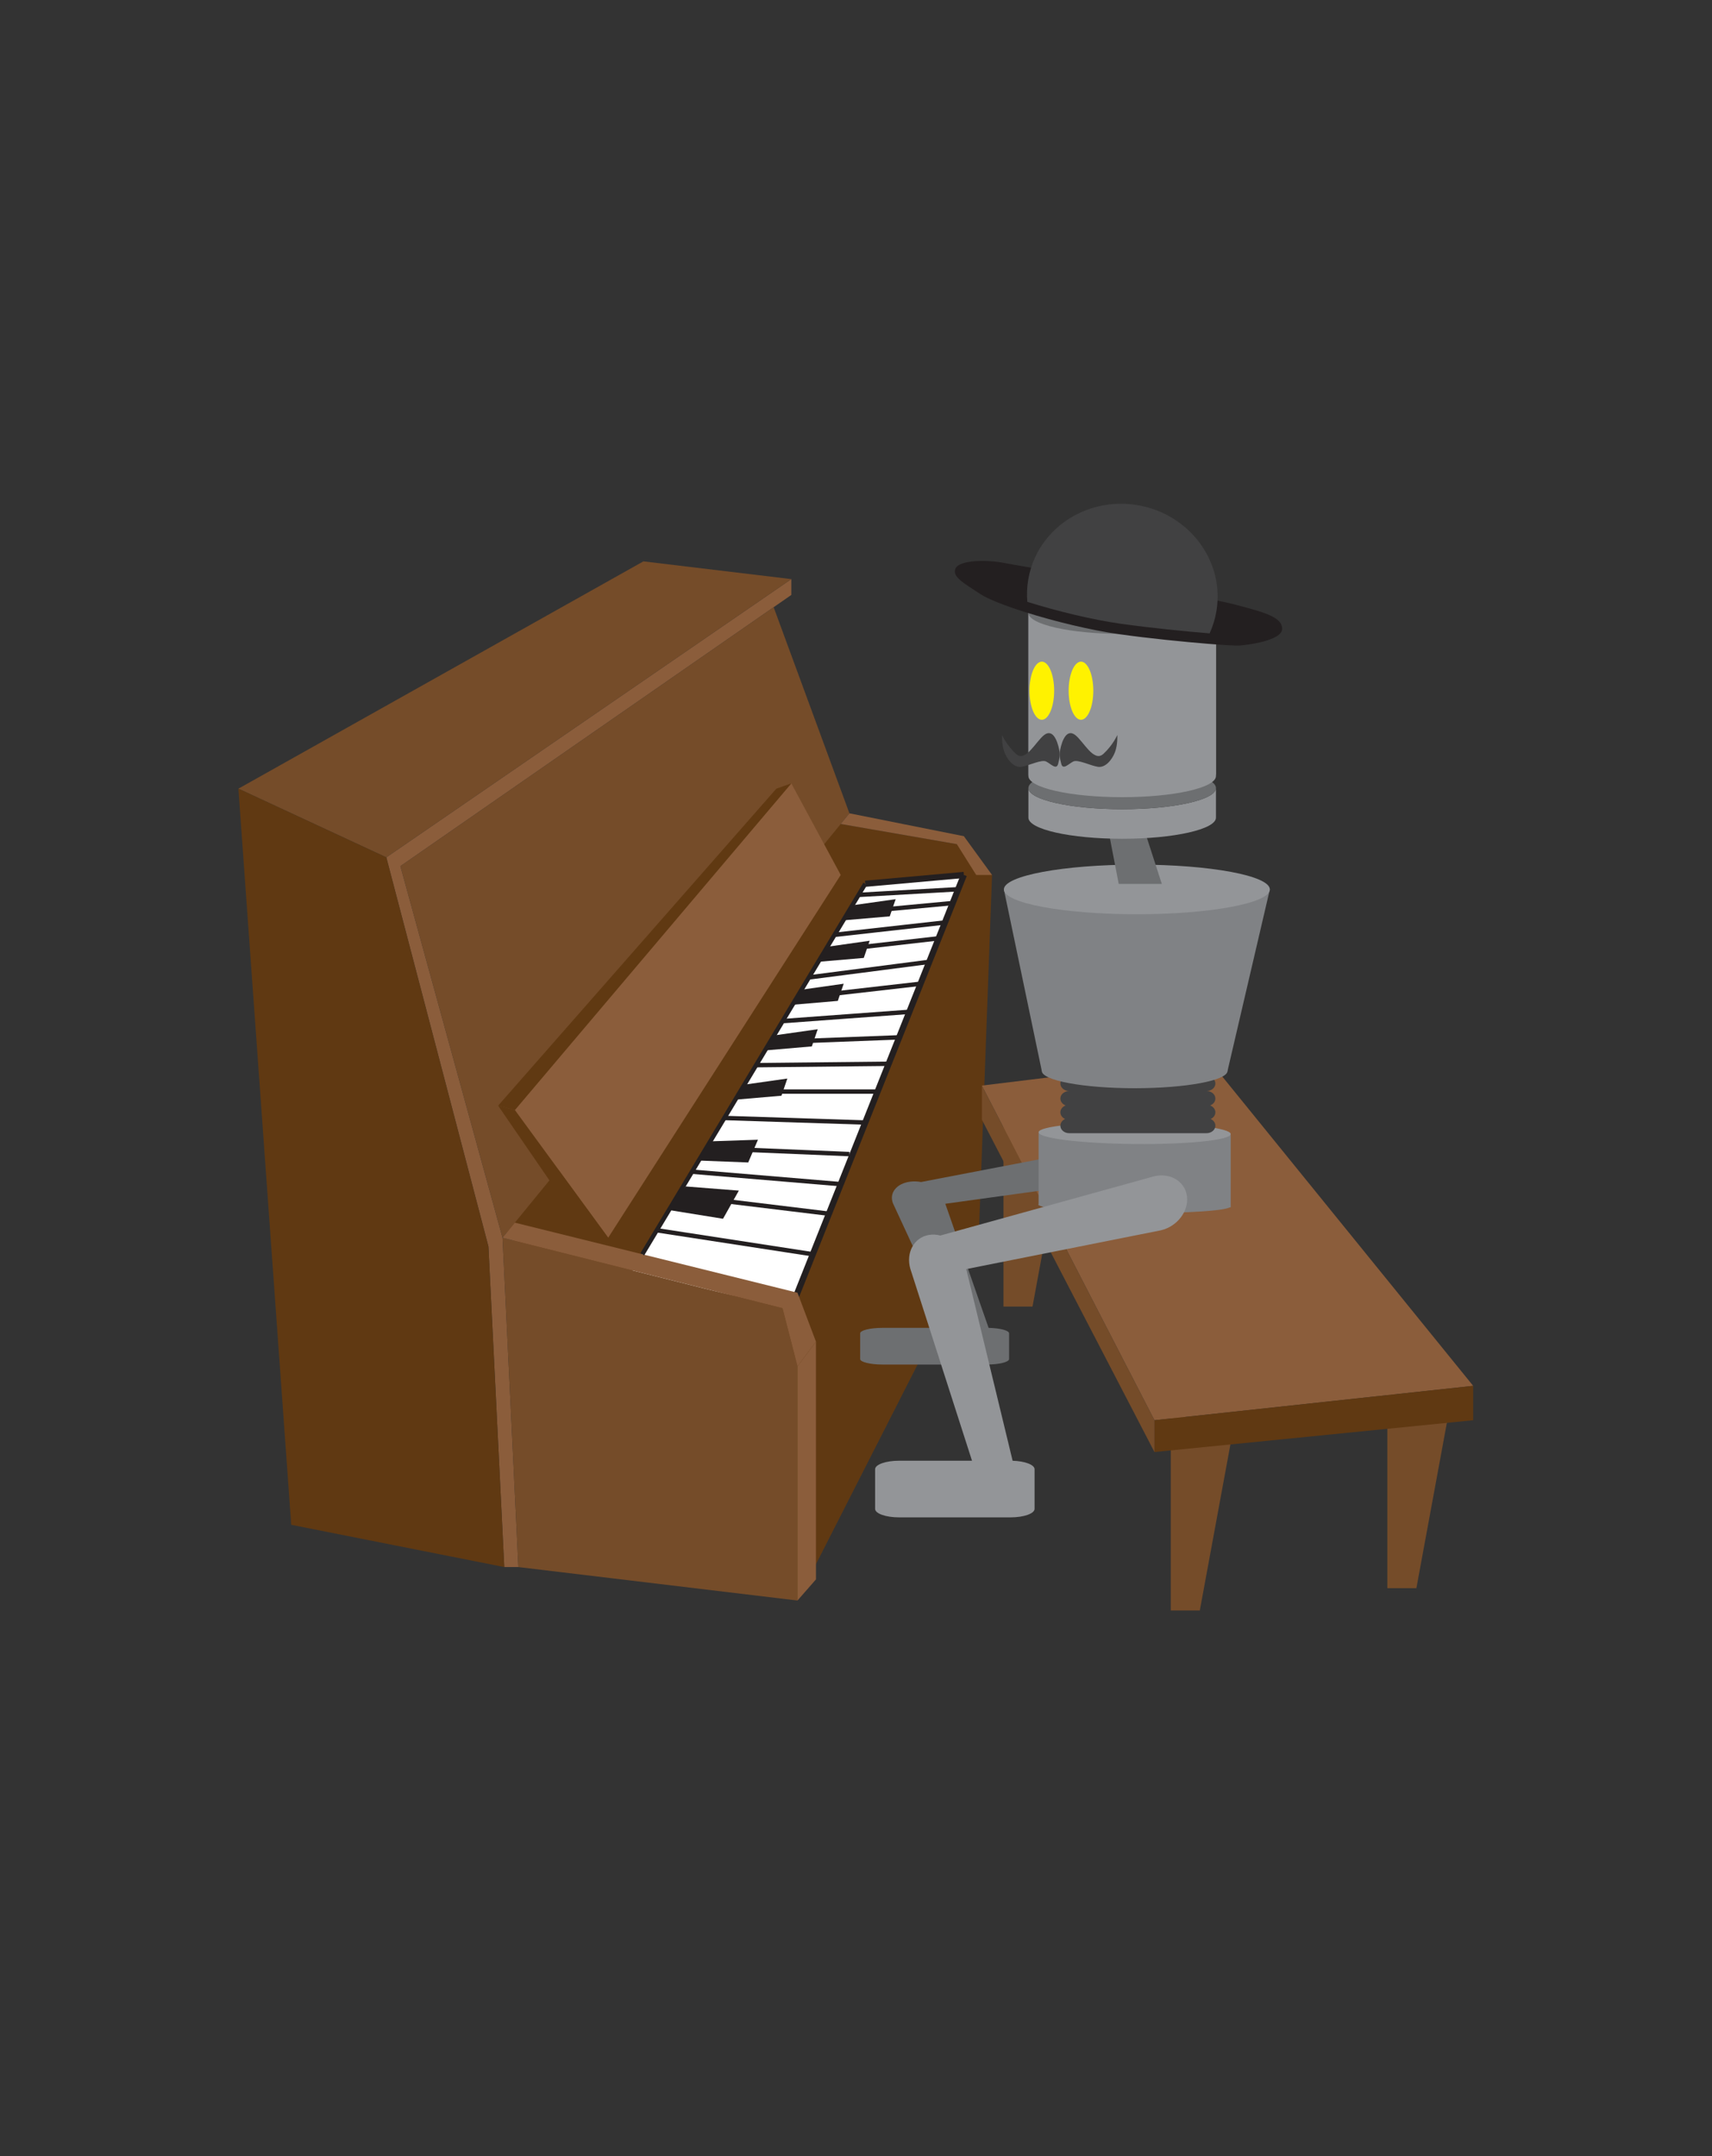 <?xml version="1.0" encoding="UTF-8" standalone="no"?>
<svg
   xmlns:dc="http://purl.org/dc/elements/1.1/"
   xmlns:cc="http://creativecommons.org/ns#"
   xmlns:rdf="http://www.w3.org/1999/02/22-rdf-syntax-ns#"
   xmlns:svg="http://www.w3.org/2000/svg"
   xmlns="http://www.w3.org/2000/svg"
   viewBox="0 0 2592 3264"
   height="3264"
   width="2592"
   xml:space="preserve"
   id="svg2"
   version="1.1"><rect x="0" y="0" width="2592" height="3264" fill="#333333" stroke="none"/><defs
     id="defs6"><clipPath
       id="clipPath194"
       clipPathUnits="userSpaceOnUse"><path
         id="path192"
         d="M 0,2448 H 1944 V 0 H 0 Z" /></clipPath></defs><g
     transform="matrix(1.333,0,0,-1.333,0,3264)"
     id="g10"><g
       transform="translate(1213.228,1184.504)"
       id="g12"><path
         id="path14"
         style="fill:#754c29;fill-opacity:1;fill-rule:nonzero;stroke:none"
         d="m 0,0 -40.498,-219.697 h -33 l 0,219.697 z" /></g><g
       transform="translate(1403.242,839.367)"
       id="g16"><path
         id="path18"
         style="fill:#754c29;fill-opacity:1;fill-rule:nonzero;stroke:none"
         d="m 0,0 -40.498,-219.697 h -33 l 0,219.697 z" /></g><g
       transform="translate(1649.228,864.67)"
       id="g20"><path
         id="path22"
         style="fill:#754c29;fill-opacity:1;fill-rule:nonzero;stroke:none"
         d="M 0,0 -40.498,-219.697 H -73.496 V 0 Z" /></g><g
       transform="translate(916.271,1552.949)"
       id="g24"><path
         id="path26"
         style="fill:#603912;fill-opacity:1;fill-rule:nonzero;stroke:none"
         d="M 0,0 38.614,-40.094 170.5,-63 210.5,-98 195.094,-518.083 -10.5,-922 l -333,421.917 z" /></g><g
       transform="translate(438.772,1474.949)"
       id="g28"><path
         id="path30"
         style="fill:#8b5d3b;fill-opacity:1;fill-rule:nonzero;stroke:none"
         d="m 0,0 116,-442 18,-364 h 16 L 132,-432 16,-10 460,298 v 18 z" /></g><g
       transform="translate(982.771,1444.949)"
       id="g32"><path
         id="path34"
         style="fill:#ffffff;fill-opacity:1;fill-rule:nonzero;stroke:none"
         d="m 0,0 112,10 -196,-492 -182,40 z" /></g><g
       transform="translate(438.772,1474.949)"
       id="g36"><path
         id="path38"
         style="fill:#754c29;fill-opacity:1;fill-rule:nonzero;stroke:none"
         d="M 0,0 -168,78 292,336.143 460,316 Z" /></g><g
       transform="translate(572.771,668.949)"
       id="g40"><path
         id="path42"
         style="fill:#603912;fill-opacity:1;fill-rule:nonzero;stroke:none"
         d="m 0,0 -18,364 -116,442 -168,78 60,-836 z" /></g><g
       transform="translate(878.712,1759.034)"
       id="g44"><path
         id="path46"
         style="fill:#754c29;fill-opacity:1;fill-rule:nonzero;stroke:none"
         d="m 0,0 86.059,-234.085 -394,-481.999 -116,421.999 z" /></g><g
       transform="translate(964.771,1524.949)"
       id="g48"><path
         id="path50"
         style="fill:#8b5d3b;fill-opacity:1;fill-rule:nonzero;stroke:none"
         d="m 0,0 130,-26 32,-44 h -18 l -22,35 -131.886,22.906 z" /></g><g
       transform="translate(570.771,1042.949)"
       id="g52"><path
         id="path54"
         style="fill:#754c29;fill-opacity:1;fill-rule:nonzero;stroke:none"
         d="m 0,0 318,-80 17,-66 v -266 l -317,38 z" /></g><g
       transform="translate(926.771,924.949)"
       id="g56"><path
         id="path58"
         style="fill:#8b5d3b;fill-opacity:1;fill-rule:nonzero;stroke:none"
         d="m 0,0 v -270 l -21,-24 v 266" /></g><g
       transform="translate(690.771,1042.949)"
       id="g60"><path
         id="path62"
         style="fill:#8b5d3b;fill-opacity:1;fill-rule:nonzero;stroke:none"
         d="M 0,0 -106,145 208,516 264.114,412 Z" /></g><g
       transform="translate(690.771,1042.949)"
       id="g64"><path
         id="path66"
         style="fill:#603912;fill-opacity:1;fill-rule:nonzero;stroke:none"
         d="m 0,0 h -22 l -103,150 19,-5 z" /></g><g
       transform="translate(898.771,1558.949)"
       id="g68"><path
         id="path70"
         style="fill:#603912;fill-opacity:1;fill-rule:nonzero;stroke:none"
         d="m 0,0 -17,-6 -316,-360 19,-5 z" /></g><g
       transform="translate(982.771,1444.949)"
       id="g72"><path
         id="path74"
         style="fill:none;stroke:#231f20;stroke-width:7;stroke-linecap:butt;stroke-linejoin:miter;stroke-miterlimit:10;stroke-dasharray:none;stroke-opacity:1"
         d="M 0,0 112,10" /></g><g
       transform="translate(898.771,962.949)"
       id="g76"><path
         id="path78"
         style="fill:none;stroke:#231f20;stroke-width:7;stroke-linecap:butt;stroke-linejoin:miter;stroke-miterlimit:10;stroke-dasharray:none;stroke-opacity:1"
         d="M 0,0 196,492" /></g><g
       transform="translate(570.771,1042.949)"
       id="g80"><path
         id="path82"
         style="fill:#8b5d3b;fill-opacity:1;fill-rule:nonzero;stroke:none"
         d="M 0,0 14,17.127 335,-62.43 356,-118 335,-146 318,-80 Z" /></g><g
       transform="translate(729.556,1024.193)"
       id="g84"><path
         id="path86"
         style="fill:none;stroke:#231f20;stroke-width:5;stroke-linecap:butt;stroke-linejoin:miter;stroke-miterlimit:10;stroke-dasharray:none;stroke-opacity:1"
         d="M 0,0 253.215,420.755" /></g><g
       transform="translate(745.952,1051.438)"
       id="g88"><path
         id="path90"
         style="fill:none;stroke:#231f20;stroke-width:5;stroke-linecap:butt;stroke-linejoin:miter;stroke-miterlimit:10;stroke-dasharray:none;stroke-opacity:1"
         d="M 0,0 177.217,-27.244" /></g><g
       transform="translate(785.98,1117.949)"
       id="g92"><path
         id="path94"
         style="fill:none;stroke:#231f20;stroke-width:5;stroke-linecap:butt;stroke-linejoin:miter;stroke-miterlimit:10;stroke-dasharray:none;stroke-opacity:1"
         d="M 0,0 168.906,-14.143" /></g><g
       transform="translate(769.829,1091.111)"
       id="g96"><path
         id="path98"
         style="fill:none;stroke:#231f20;stroke-width:5;stroke-linecap:butt;stroke-linejoin:miter;stroke-miterlimit:10;stroke-dasharray:none;stroke-opacity:1"
         d="M 0,0 171.69,-20.859" /></g><g
       transform="translate(802.107,1144.746)"
       id="g100"><path
         id="path102"
         style="fill:none;stroke:#231f20;stroke-width:5;stroke-linecap:butt;stroke-linejoin:miter;stroke-miterlimit:10;stroke-dasharray:none;stroke-opacity:1"
         d="M 0,0 162.665,-6.797" /></g><g
       transform="translate(822.771,1178.949)"
       id="g104"><path
         id="path106"
         style="fill:none;stroke:#231f20;stroke-width:5;stroke-linecap:butt;stroke-linejoin:miter;stroke-miterlimit:10;stroke-dasharray:none;stroke-opacity:1"
         d="M 0,0 160,-5.143" /></g><g
       transform="translate(840.744,1208.949)"
       id="g108"><path
         id="path110"
         style="fill:none;stroke:#231f20;stroke-width:5;stroke-linecap:butt;stroke-linejoin:miter;stroke-miterlimit:10;stroke-dasharray:none;stroke-opacity:1"
         d="M 0,0 H 156.027" /></g><g
       transform="translate(858.792,1238.937)"
       id="g112"><path
         id="path114"
         style="fill:none;stroke:#231f20;stroke-width:5;stroke-linecap:butt;stroke-linejoin:miter;stroke-miterlimit:10;stroke-dasharray:none;stroke-opacity:1"
         d="M 0,0 150.558,1.586" /></g><g
       transform="translate(874.442,1264.943)"
       id="g116"><path
         id="path118"
         style="fill:none;stroke:#231f20;stroke-width:5;stroke-linecap:butt;stroke-linejoin:miter;stroke-miterlimit:10;stroke-dasharray:none;stroke-opacity:1"
         d="M 0,0 146.865,5.597" /></g><g
       transform="translate(888.615,1288.949)"
       id="g120"><path
         id="path122"
         style="fill:none;stroke:#231f20;stroke-width:5;stroke-linecap:butt;stroke-linejoin:miter;stroke-miterlimit:10;stroke-dasharray:none;stroke-opacity:1"
         d="M 0,0 144.239,10.571" /></g><g
       transform="translate(904.771,1315.34)"
       id="g124"><path
         id="path126"
         style="fill:none;stroke:#231f20;stroke-width:5;stroke-linecap:butt;stroke-linejoin:miter;stroke-miterlimit:10;stroke-dasharray:none;stroke-opacity:1"
         d="M 0,0 140.793,16.09" /></g><g
       transform="translate(918.758,1338.581)"
       id="g128"><path
         id="path130"
         style="fill:none;stroke:#231f20;stroke-width:5;stroke-linecap:butt;stroke-linejoin:miter;stroke-miterlimit:10;stroke-dasharray:none;stroke-opacity:1"
         d="M 0,0 136.705,17.694" /></g><g
       transform="translate(936.605,1368.234)"
       id="g132"><path
         id="path134"
         style="fill:none;stroke:#231f20;stroke-width:5;stroke-linecap:butt;stroke-linejoin:miter;stroke-miterlimit:10;stroke-dasharray:none;stroke-opacity:1"
         d="M 0,0 129.508,14.774" /></g><g
       transform="translate(947.875,1386.963)"
       id="g136"><path
         id="path138"
         style="fill:none;stroke:#231f20;stroke-width:5;stroke-linecap:butt;stroke-linejoin:miter;stroke-miterlimit:10;stroke-dasharray:none;stroke-opacity:1"
         d="M 0,0 125.401,14.028" /></g><g
       transform="translate(963.48,1411.949)"
       id="g140"><path
         id="path142"
         style="fill:none;stroke:#231f20;stroke-width:5;stroke-linecap:butt;stroke-linejoin:miter;stroke-miterlimit:10;stroke-dasharray:none;stroke-opacity:1"
         d="M 0,0 118.579,11.089" /></g><g
       transform="translate(975.168,1432.314)"
       id="g144"><path
         id="path146"
         style="fill:none;stroke:#231f20;stroke-width:5;stroke-linecap:butt;stroke-linejoin:miter;stroke-miterlimit:10;stroke-dasharray:none;stroke-opacity:1"
         d="M 0,0 113.144,6.419" /></g><g
       transform="translate(968.047,1420.482)"
       id="g148"><path
         id="path150"
         style="fill:#231f20;fill-opacity:1;fill-rule:nonzero;stroke:none"
         d="m 0,0 49.225,6.967 -6.696,-19.5 -52.304,-4.5 z" /></g><g
       transform="translate(938.547,1373.268)"
       id="g152"><path
         id="path154"
         style="fill:#231f20;fill-opacity:1;fill-rule:nonzero;stroke:none"
         d="m 0,0 49.225,6.967 -6.696,-19.5 -52.304,-4.5 z" /></g><g
       transform="translate(909.047,1324.463)"
       id="g156"><path
         id="path158"
         style="fill:#231f20;fill-opacity:1;fill-rule:nonzero;stroke:none"
         d="m 0,0 49.225,6.967 -6.696,-19.5 -52.304,-4.5 z" /></g><g
       transform="translate(879.547,1272.775)"
       id="g160"><path
         id="path162"
         style="fill:#231f20;fill-opacity:1;fill-rule:nonzero;stroke:none"
         d="m 0,0 49.225,6.967 -6.696,-19.5 -52.304,-4.5 z" /></g><g
       transform="translate(845.047,1216.775)"
       id="g164"><path
         id="path166"
         style="fill:#231f20;fill-opacity:1;fill-rule:nonzero;stroke:none"
         d="m 0,0 49.225,6.966 -6.696,-19.499 -52.304,-4.5 z" /></g><g
       transform="translate(808.672,1152.496)"
       id="g168"><path
         id="path170"
         style="fill:#231f20;fill-opacity:1;fill-rule:nonzero;stroke:none"
         d="m 0,0 52.21,1.768 -11.059,-25.832 -54.857,2.125 z" /></g><g
       transform="translate(778.6,1101.213)"
       id="g172"><path
         id="path174"
         style="fill:#231f20;fill-opacity:1;fill-rule:nonzero;stroke:none"
         d="M 0,0 60.582,-4.744 42.605,-36.713 -20.243,-26.566 Z" /></g><g
       transform="translate(1673.228,874.75)"
       id="g176"><path
         id="path178"
         style="fill:#8b5d3b;fill-opacity:1;fill-rule:nonzero;stroke:none"
         d="m 0,0 -362,-39.059 -196,380.077 256,31.264 z" /></g><g
       transform="translate(1311.228,835.691)"
       id="g180"><path
         id="path182"
         style="fill:#603912;fill-opacity:1;fill-rule:nonzero;stroke:none"
         d="M 0,0 V -36.102 L 362,0 v 39.059 z" /></g><g
       transform="translate(1115.228,1215.768)"
       id="g184"><path
         id="path186"
         style="fill:#754c29;fill-opacity:1;fill-rule:nonzero;stroke:none"
         d="m 0,0 v -38.76 l 196,-377.418 v 36.102 z" /></g><g
       id="g188"><g
         clip-path="url(#clipPath194)"
         id="g190"><g
           transform="translate(1280.258,1110.092)"
           id="g196"><path
             id="path198"
             style="fill:#6d6f71;fill-opacity:1;fill-rule:nonzero;stroke:none"
             d="m 0,0 -2.484,-0.352 -204.1,-28.207 49.176,-140.935 c 13.037,-0.266 23.271,-2.953 23.271,-6.223 v -29.174 c 0,-3.451 -11.383,-6.248 -25.437,-6.248 h -118.252 c -14.055,0 -25.438,2.797 -25.438,6.248 v 29.174 c 0,3.451 11.383,6.248 25.438,6.248 h 77.34 l -64.724,139.66 -0.71,1.51 c -4.848,11.85 3.959,22.981 19.667,24.865 4.052,0.487 8.171,0.311 12.13,-0.433 L -9.73,39.242 -7.518,39.67 C 9.75,42.545 25.428,35.99 27.5,25.033 29.584,14.084 17.266,2.867 0,0" /></g><g
           transform="translate(1397.853,1077.619)"
           id="g200"><path
             id="path202"
             style="fill:#808285;fill-opacity:1;fill-rule:nonzero;stroke:none"
             d="M 0,0 0.008,82.012 -218.229,84.07 V 2.059 Z" /></g><g
           transform="translate(1179.625,1080.707)"
           id="g204"><path
             id="path206"
             style="fill:#808285;fill-opacity:1;fill-rule:nonzero;stroke:none"
             d="m 0,0 c 0.045,4.744 48.934,8.129 109.195,7.561 60.26,-0.569 109.076,-4.875 109.034,-9.62 -0.047,-4.744 -48.934,-8.129 -109.196,-7.56 C 48.771,-9.051 -0.045,-4.744 0,0" /></g><g
           transform="translate(1179.625,1162.719)"
           id="g208"><path
             id="path210"
             style="fill:#939598;fill-opacity:1;fill-rule:nonzero;stroke:none"
             d="M 0,0 C 0.062,6.793 48.969,11.838 109.234,11.27 169.498,10.701 218.301,4.734 218.236,-2.059 218.172,-8.852 169.266,-13.896 109.002,-13.328 48.736,-12.76 -0.064,-6.793 0,0" /></g><g
           transform="translate(1380.43,1218.128)"
           id="g212"><path
             id="path214"
             style="fill:#414142;fill-opacity:1;fill-rule:nonzero;stroke:none"
             d="m 0,0 c 0,-4.729 -4.494,-8.562 -10.041,-8.562 h -155.982 c -5.545,0 -10.041,3.833 -10.041,8.562 0,4.729 4.496,8.561 10.041,8.561 H -10.041 C -4.494,8.561 0,4.729 0,0" /></g><g
           transform="translate(1394.228,1232.434)"
           id="g216"><path
             id="path218"
             style="fill:#808285;fill-opacity:1;fill-rule:nonzero;stroke:none"
             d="m 0,0 c 0,-10.87 -47.229,-19.682 -105.486,-19.682 -58.256,0 -105.485,8.812 -105.485,19.682 0,10.87 47.229,19.682 105.485,19.682 C -47.229,19.682 0,10.87 0,0" /></g><g
           transform="translate(1140.205,1438.519)"
           id="g220"><path
             id="path222"
             style="fill:#808285;fill-opacity:1;fill-rule:nonzero;stroke:none"
             d="m 0,0 43.053,-206.085 h 210.97 L 302.08,0 Z" /></g><g
           transform="translate(1442.285,1438.519)"
           id="g224"><path
             id="path226"
             style="fill:#939598;fill-opacity:1;fill-rule:nonzero;stroke:none"
             d="m 0,0 c 0,-15.564 -67.623,-28.182 -151.041,-28.182 -83.416,0 -151.039,12.618 -151.039,28.182 0,15.564 67.623,28.182 151.039,28.182 C -67.623,28.182 0,15.564 0,0" /></g><g
           transform="translate(1257.91,1510.798)"
           id="g228"><path
             id="path230"
             style="fill:#6d6f71;fill-opacity:1;fill-rule:nonzero;stroke:none"
             d="M 0,0 12.721,-66 H 61.666 L 40.295,0 Z" /></g><g
           transform="translate(1381.086,1553.638)"
           id="g232"><path
             id="path234"
             style="fill:#939598;fill-opacity:1;fill-rule:nonzero;stroke:none"
             d="m 0,0 v -33.59 c 0,-13.26 -47.689,-24.01 -106.51,-24.01 -58.83,0 -106.51,10.75 -106.51,24.01 V 0 c 0,-13.26 47.69,-24.01 106.51,-24.01 C -47.689,-24.01 0,-13.26 0,0" /></g><g
           transform="translate(1381.086,1553.638)"
           id="g236"><path
             id="path238"
             style="fill:#6d6f71;fill-opacity:1;fill-rule:nonzero;stroke:none"
             d="m 0,0 c 0,-13.26 -47.689,-24.01 -106.51,-24.01 -58.82,0 -106.51,10.75 -106.51,24.01 0,13.25 47.69,24 106.51,24 C -47.689,24 0,13.25 0,0" /></g><g
           transform="translate(1381.088,1752.704)"
           id="g240"><path
             id="path242"
             style="fill:#939598;fill-opacity:1;fill-rule:nonzero;stroke:none"
             d="m 0,0 v -185.43 c 0,-13.26 -47.689,-24.01 -106.51,-24.01 -58.82,0 -106.51,10.75 -106.51,24.01 V 0 Z" /></g><g
           transform="translate(1381.088,1752.704)"
           id="g244"><path
             id="path246"
             style="fill:#939598;fill-opacity:1;fill-rule:nonzero;stroke:none"
             d="m 0,0 v -185.43 c 0,13.25 -47.689,24 -106.51,24 -58.82,0 -106.51,-10.75 -106.51,-24 V 0 Z" /></g><g
           transform="translate(1381.086,1752.703)"
           id="g248"><path
             id="path250"
             style="fill:#6d6f71;fill-opacity:1;fill-rule:nonzero;stroke:none"
             d="m 0,0 c 0,-13.256 -47.686,-24.002 -106.51,-24.002 -58.824,0 -106.511,10.746 -106.511,24.002 0,13.256 47.687,24.002 106.511,24.002 C -47.686,24.002 0,13.256 0,0" /></g><g
           transform="translate(1197.307,1664.189)"
           id="g252"><path
             id="path254"
             style="fill:#fff200;fill-opacity:1;fill-rule:nonzero;stroke:none"
             d="m 0,0 c 0,-18.226 -6.27,-33 -14.002,-33 -7.732,0 -14.002,14.774 -14.002,33 0,18.226 6.27,33 14.002,33 C -6.27,33 0,18.226 0,0" /></g><g
           transform="translate(1241.781,1664.189)"
           id="g256"><path
             id="path258"
             style="fill:#fff200;fill-opacity:1;fill-rule:nonzero;stroke:none"
             d="m 0,0 c 0,-18.226 -6.27,-33 -14.002,-33 -7.732,0 -14,14.774 -14,33 0,18.226 6.268,33 14,33 C -6.27,33 0,18.226 0,0" /></g><g
           transform="translate(1407.547,1715.456)"
           id="g260"><path
             id="path262"
             style="fill:#231f20;fill-opacity:1;fill-rule:nonzero;stroke:none"
             d="m 0,0 c -3.525,-0.232 -17.033,0.515 -35.609,2.013 -27.7,2.234 -66.686,6.127 -100.586,10.879 -32.975,4.63 -73.905,14.68 -106.475,24.949 -23.351,7.358 -42.414,14.833 -51.162,20.504 -20.939,13.57 -32.168,20.145 -28.542,29.005 4.153,10.151 36.437,10.235 55.368,6.46 3.942,-0.789 16.026,-2.883 33.002,-5.79 54.475,-9.312 159.334,-26.974 207.211,-36.572 8.844,-1.776 15.744,-3.273 20.025,-4.391 C 27.953,37.976 48.783,32.531 48.74,19.03 48.697,5.528 8.785,0.586 0,0" /></g><g
           transform="translate(1381.652,1754.838)"
           id="g264"><path
             id="path266"
             style="fill:#414142;fill-opacity:1;fill-rule:nonzero;stroke:none"
             d="m 0,0 c -1.48,-9.02 -4.131,-17.573 -7.771,-25.529 -27.7,2.235 -66.686,6.128 -100.586,10.88 -32.977,4.63 -73.905,14.68 -106.477,24.948 -0.699,8.112 -0.41,16.425 0.963,24.793 1.471,8.969 4.092,17.467 7.705,25.387 19.223,42.154 66.342,67.853 116.062,59.696 C -39.451,111.864 -2.561,71.103 1.045,23.906 1.639,16.077 1.324,8.063 0,0" /></g><g
           transform="translate(1203.053,1597.099)"
           id="g268"><path
             id="path270"
             style="fill:#414142;fill-opacity:1;fill-rule:nonzero;stroke:none"
             d="m 0,0 c -2.178,10.961 -7.576,24.18 -17.131,16.757 -9.553,-7.424 -21.084,-31.424 -31.955,-21.424 -10.873,10 -15.814,21.424 -15.814,21.424 0,0 -0.659,-10.757 2.634,-19.424 3.295,-8.666 10.873,-18 19.438,-16.666 8.566,1.333 22.732,8.666 28.004,6 5.271,-2.667 11.531,-9.82 13.508,-2.91 C 0.66,-9.333 0.988,-4.972 0,0" /></g><g
           transform="translate(1204.133,1597.099)"
           id="g272"><path
             id="path274"
             style="fill:#414142;fill-opacity:1;fill-rule:nonzero;stroke:none"
             d="m 0,0 c 2.178,10.961 7.578,24.18 17.131,16.757 9.555,-7.424 21.084,-31.424 31.957,-21.424 10.871,10 15.812,21.424 15.812,21.424 0,0 0.661,-10.757 -2.634,-19.424 -3.295,-8.666 -10.873,-18 -19.438,-16.666 -8.566,1.333 -22.732,8.666 -28.004,6 C 9.555,-16 3.295,-23.153 1.318,-16.243 -0.658,-9.333 -0.988,-4.972 0,0" /></g><g
           transform="translate(1332.852,1331.419)"
           id="g276"><path
             id="path278"
             style="fill:#939598;fill-opacity:1;fill-rule:nonzero;stroke:none"
             d="M 0,0 C -0.621,-0.53 -1.25,-1.04 -1.891,-1.51 Z" /></g><g
           transform="translate(1380.43,1201.006)"
           id="g280"><path
             id="path282"
             style="fill:#414142;fill-opacity:1;fill-rule:nonzero;stroke:none"
             d="m 0,0 c 0,-4.729 -4.494,-8.562 -10.041,-8.562 h -155.982 c -5.545,0 -10.041,3.833 -10.041,8.562 0,4.729 4.496,8.561 10.041,8.561 H -10.041 C -4.494,8.561 0,4.729 0,0" /></g><g
           transform="translate(1380.43,1185.373)"
           id="g284"><path
             id="path286"
             style="fill:#414142;fill-opacity:1;fill-rule:nonzero;stroke:none"
             d="m 0,0 c 0,-4.729 -4.494,-8.563 -10.041,-8.563 h -155.982 c -5.545,0 -10.041,3.834 -10.041,8.563 0,4.728 4.496,8.561 10.041,8.561 H -10.041 C -4.494,8.561 0,4.728 0,0" /></g><g
           transform="translate(1380.43,1170.25)"
           id="g288"><path
             id="path290"
             style="fill:#414142;fill-opacity:1;fill-rule:nonzero;stroke:none"
             d="m 0,0 c 0,-4.729 -4.494,-8.561 -10.041,-8.561 h -155.982 c -5.545,0 -10.041,3.832 -10.041,8.561 0,4.729 4.496,8.561 10.041,8.561 H -10.041 C -4.494,8.561 0,4.729 0,0" /></g><g
           transform="translate(1318.695,1051.43)"
           id="g292"><path
             id="path294"
             style="fill:#939598;fill-opacity:1;fill-rule:nonzero;stroke:none"
             d="m 0,0 -2.66,-0.539 -218.561,-43.561 52.66,-217.64 c 13.959,-0.41 24.92,-4.561 24.92,-9.61 v -45.05 c 0,-5.33 -12.189,-9.651 -27.24,-9.651 H -297.51 c -15.051,0 -27.24,4.321 -27.24,9.651 v 45.05 c 0,5.33 12.189,9.651 27.24,9.651 h 82.82 l -69.31,215.67 -0.76,2.33 c -5.191,18.299 4.239,35.488 21.06,38.398 4.34,0.75 8.75,0.481 12.989,-0.67 l 240.289,66.571 2.371,0.66 c 18.49,4.439 35.28,-5.68 37.5,-22.6 C 31.68,21.75 18.488,4.43 0,0" /></g></g></g></g></svg>
